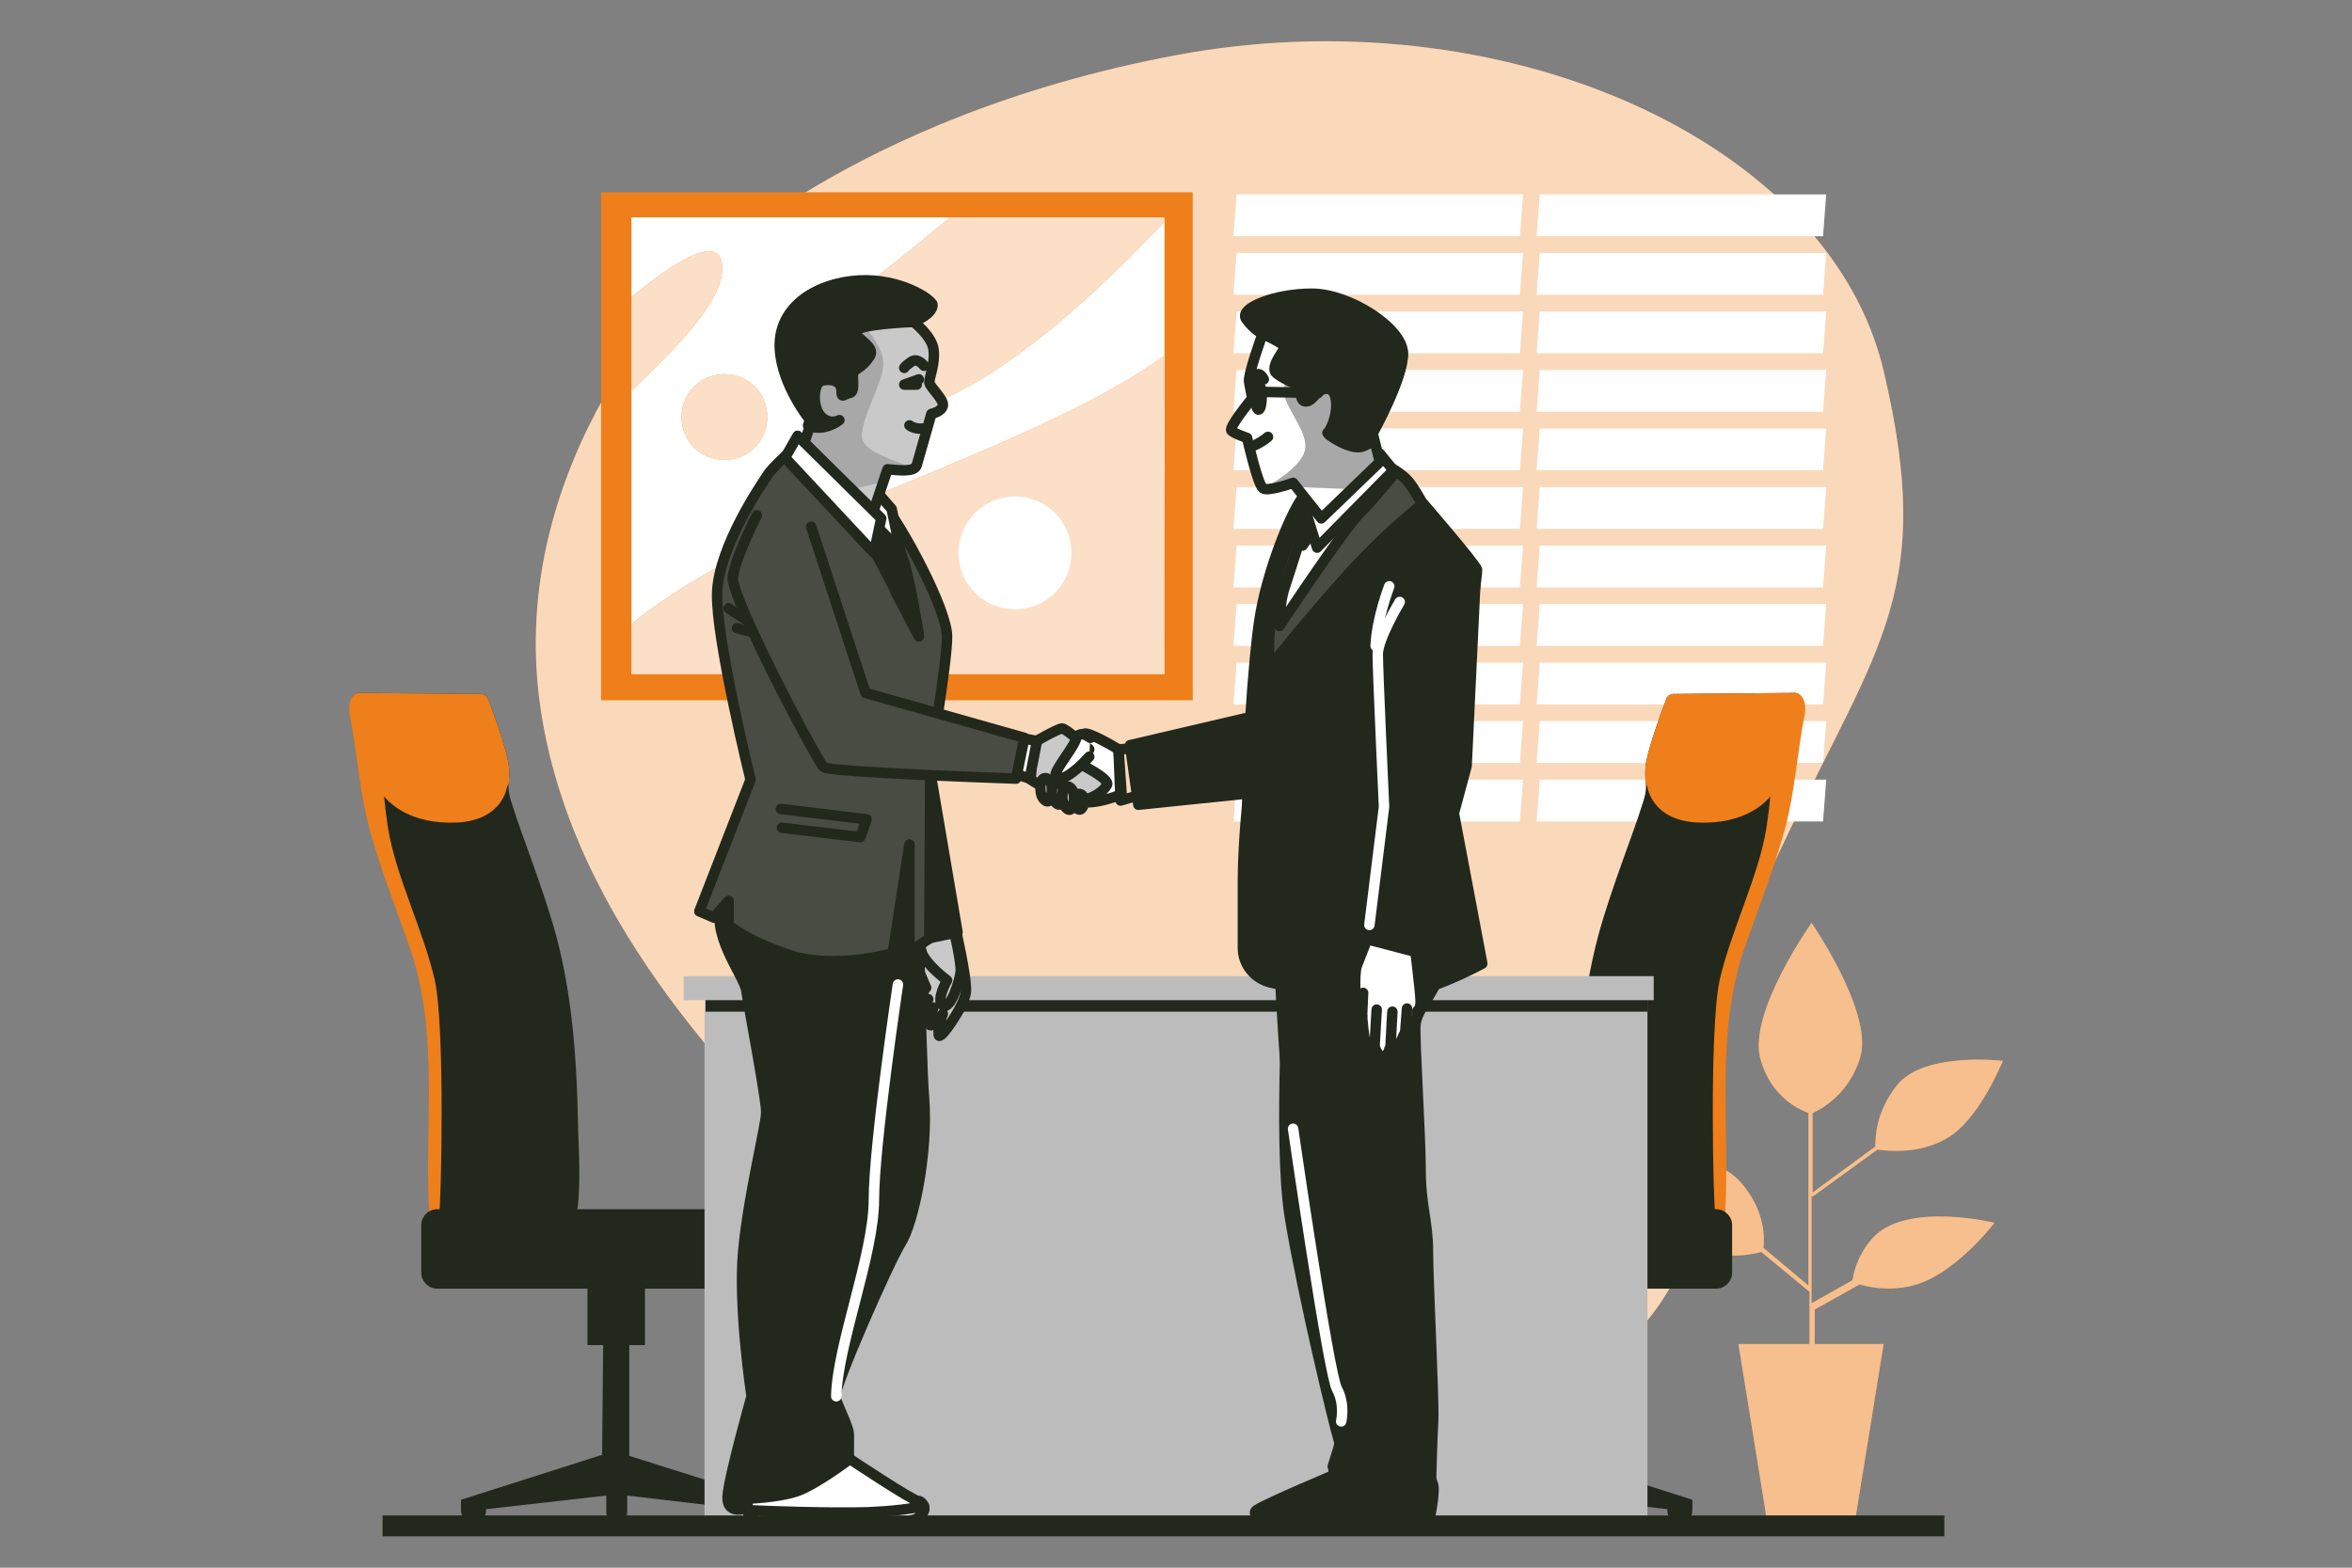 <?xml version="1.0" encoding="utf-8"?>
<!-- Generator: Adobe Illustrator 25.4.1, SVG Export Plug-In . SVG Version: 6.00 Build 0)  -->
<svg version="1.1" id="Layer_1" xmlns="http://www.w3.org/2000/svg" xmlns:xlink="http://www.w3.org/1999/xlink" x="0px" y="0px"
	 viewBox="0 0 225 150" style="enable-background:new 0 0 225 150;" xml:space="preserve">
<rect x="0" y="0" width="225" height="150" fill="#808080" stroke="none"/>
<style type="text/css">
	.st0{fill:#EF7F1A;}
	.st1{opacity:0.7;fill:#FFFFFF;enable-background:new    ;}
	.st2{fill:#FFFFFF;}
	.st3{clip-path:url(#SVGID_00000135654613717706437680000013114509082870999936_);fill:#EF7F1A;}
	.st4{clip-path:url(#SVGID_00000118373352827367977840000009265447615492446653_);fill:#EF7F1A;}
	.st5{clip-path:url(#SVGID_00000114037818042691392510000009513143072833699732_);}
	.st6{clip-path:url(#SVGID_00000115486631222467490890000015926280951666536854_);fill:#EF7F1A;}
	
		.st7{opacity:0.75;clip-path:url(#SVGID_00000118389707928943133790000012187133749279207048_);fill:#FFFFFF;enable-background:new    ;}
	
		.st8{opacity:0.75;clip-path:url(#SVGID_00000122685429230535271790000012166889591241142679_);fill:#FFFFFF;enable-background:new    ;}
	.st9{opacity:0.75;clip-path:url(#SVGID_00000140011753350486473920000000405512214438756539_);}
	
		.st10{opacity:0.75;clip-path:url(#SVGID_00000125567096656457125520000013416941247099854246_);fill:#FFFFFF;enable-background:new    ;}
	.st11{opacity:0.5;fill:#FFFFFF;enable-background:new    ;}
	.st12{fill:#23281D;}
	.st13{fill:#BCBCBC;}
	.st14{clip-path:url(#SVGID_00000065035361707688713710000009931711836225972670_);fill:#C9C9C9;}
	.st15{fill:none;stroke:#23281D;stroke-linecap:round;stroke-linejoin:round;stroke-miterlimit:10;}
	.st16{clip-path:url(#SVGID_00000062155050990789746010000000537503441228855431_);fill:#C9C9C9;}
	.st17{fill:#23281D;stroke:#23281D;stroke-linecap:round;stroke-linejoin:round;stroke-miterlimit:10;}
	.st18{clip-path:url(#SVGID_00000131339316629082284300000015959213075137688462_);}
	.st19{opacity:0.17;fill:#FFFFFF;enable-background:new    ;}
	.st20{fill:#FFFFFF;stroke:#23281D;stroke-linecap:round;stroke-linejoin:round;stroke-miterlimit:10;}
	.st21{clip-path:url(#SVGID_00000040546214069332997870000002258062714779886738_);fill:#C9C9C9;}
	.st22{clip-path:url(#SVGID_00000095318080258678722540000006960917798073935278_);fill:#A8A8A8;}
	.st23{clip-path:url(#SVGID_00000029761011680560466210000005381525282896238217_);fill:#C9C9C9;}
	
		.st24{opacity:0.17;clip-path:url(#SVGID_00000073717735254516997760000011439587547479535543_);fill:#FFFFFF;enable-background:new    ;}
	.st25{fill:none;stroke:#FFFFFF;stroke-linecap:round;stroke-linejoin:round;stroke-miterlimit:10;}
	
		.st26{opacity:0.17;clip-path:url(#SVGID_00000098917470508493577990000003478254993120824240_);fill:#FFFFFF;enable-background:new    ;}
	.st27{clip-path:url(#SVGID_00000150800012438968087660000018357211192745227701_);fill:#A8A8A8;}
	.st28{fill:none;stroke:#23281D;stroke-width:2;stroke-miterlimit:10;}
</style>
<g>
	<g id="Background_Simple">
		<g>
			<path class="st0" d="M66.5,26.3c0,0-18.3,17.4-14.8,41.4c3.5,24.1,24.9,42.7,41.8,58.2s40.8,17.6,58.1,5.8
				c17.3-11.8,7.9-26.8,17.7-48.2c9.8-21.4,16.1-25.9,10.9-48c-5.2-22.1-36.6-36.1-67.8-30.2C81.1,11.2,66.5,26.3,66.5,26.3z"/>
			<path class="st1" d="M66.5,26.3c0,0-18.3,17.4-14.8,41.4c3.5,24.1,24.9,42.7,41.8,58.2s40.8,17.6,58.1,5.8
				c17.3-11.8,7.9-26.8,17.7-48.2c9.8-21.4,16.1-25.9,10.9-48c-5.2-22.1-36.6-36.1-67.8-30.2C81.1,11.2,66.5,26.3,66.5,26.3z"/>
		</g>
	</g>
	<g id="Window">
		<g>
			<g>
				<polygon class="st2" points="145.4,22.6 118,22.6 118.3,18.6 145.7,18.6 				"/>
				<polygon class="st2" points="145.4,28.2 118,28.2 118.3,24.2 145.7,24.2 				"/>
				<polygon class="st2" points="145.4,33.8 118,33.8 118.3,29.8 145.7,29.8 				"/>
				<polygon class="st2" points="145.4,39.4 118,39.4 118.3,35.4 145.7,35.4 				"/>
				<polygon class="st2" points="145.4,45 118,45 118.3,41 145.7,41 				"/>
				<polygon class="st2" points="145.4,50.6 118,50.6 118.3,46.6 145.7,46.6 				"/>
				<polygon class="st2" points="145.4,56.2 118,56.2 118.3,52.2 145.7,52.2 				"/>
				<polygon class="st2" points="145.4,61.8 118,61.8 118.3,57.8 145.7,57.8 				"/>
				<polygon class="st2" points="145.4,67.4 118,67.4 118.3,63.4 145.7,63.4 				"/>
				<polygon class="st2" points="145.4,73 118,73 118.3,69 145.7,69 				"/>
				<polygon class="st2" points="145.4,78.6 118,78.6 118.3,74.6 145.7,74.6 				"/>
			</g>
			<g>
				<polygon class="st2" points="174.4,22.6 147,22.6 147.3,18.6 174.7,18.6 				"/>
				<polygon class="st2" points="174.4,28.2 147,28.2 147.3,24.2 174.7,24.2 				"/>
				<polygon class="st2" points="174.4,33.8 147,33.8 147.3,29.8 174.7,29.8 				"/>
				<polygon class="st2" points="174.4,39.4 147,39.4 147.3,35.4 174.7,35.4 				"/>
				<polygon class="st2" points="174.4,45 147,45 147.3,41 174.7,41 				"/>
				<polygon class="st2" points="174.4,50.6 147,50.6 147.3,46.6 174.7,46.6 				"/>
				<polygon class="st2" points="174.4,56.2 147,56.2 147.3,52.2 174.7,52.2 				"/>
				<polygon class="st2" points="174.4,61.8 147,61.8 147.3,57.8 174.7,57.8 				"/>
				<polygon class="st2" points="174.4,67.4 147,67.4 147.3,63.4 174.7,63.4 				"/>
				<polygon class="st2" points="174.4,73 147,73 147.3,69 174.7,69 				"/>
				<polygon class="st2" points="174.4,78.6 147,78.6 147.3,74.6 174.7,74.6 				"/>
			</g>
		</g>
	</g>
	<g id="Picture">
		<g>
			<rect x="57.5" y="18.4" class="st0" width="56.6" height="48.6"/>
			<g>
				<g>
					<g>
						<rect id="XMLID_14_" x="60.4" y="20.8" class="st2" width="51" height="43.7"/>
					</g>
					<g>
						<defs>
							<rect id="SVGID_1_" x="60.4" y="20.8" width="51" height="43.7"/>
						</defs>
						<clipPath id="SVGID_00000108294247121592492850000011156311724316878269_">
							<use xlink:href="#SVGID_1_"  style="overflow:visible;"/>
						</clipPath>
						<path style="clip-path:url(#SVGID_00000108294247121592492850000011156311724316878269_);fill:#EF7F1A;" d="M111.3,34.1
							c-9.2,6.5-22.3,10.8-37.5,17.6c-5.5,2.5-9.9,5.2-13.4,8v4.8h51L111.3,34.1L111.3,34.1z"/>
					</g>
					<g>
						<defs>
							<rect id="SVGID_00000129895687738153267180000002363129637507503534_" x="60.4" y="20.8" width="51" height="43.7"/>
						</defs>
						<clipPath id="SVGID_00000146475775596875963080000007623182722788031161_">
							<use xlink:href="#SVGID_00000129895687738153267180000002363129637507503534_"  style="overflow:visible;"/>
						</clipPath>
						<path style="clip-path:url(#SVGID_00000146475775596875963080000007623182722788031161_);fill:#EF7F1A;" d="M111.3,20.8H90.9
							c-2.3,1.9-5,4.1-8.1,6.5c-11.6,8.5-6.6,17.1,7.4,10.9c7.2-3.2,15.2-10.6,21.2-17V20.8z"/>
					</g>
					<g>
						<defs>
							<rect id="SVGID_00000072971016341370560740000016931952325289120909_" x="60.4" y="20.8" width="51" height="43.7"/>
						</defs>
						<clipPath id="SVGID_00000110431680230483844520000003710521384301070508_">
							<use xlink:href="#SVGID_00000072971016341370560740000016931952325289120909_"  style="overflow:visible;"/>
						</clipPath>
						<g style="clip-path:url(#SVGID_00000110431680230483844520000003710521384301070508_);">
							<path class="st0" d="M69.1,25.7c0-3.6-4.4-0.8-8.8,2.8v9C64.6,33.4,69.1,28.9,69.1,25.7z"/>
						</g>
					</g>
					<g>
						<defs>
							<rect id="SVGID_00000000934463309378322560000014807713799708399267_" x="60.4" y="20.8" width="51" height="43.7"/>
						</defs>
						<clipPath id="SVGID_00000064333577242731101450000005275484433867808162_">
							<use xlink:href="#SVGID_00000000934463309378322560000014807713799708399267_"  style="overflow:visible;"/>
						</clipPath>
						<path style="clip-path:url(#SVGID_00000064333577242731101450000005275484433867808162_);fill:#EF7F1A;" d="M73.4,39.9
							c0,2.3-1.8,4.1-4.1,4.1s-4.1-1.8-4.1-4.1c0-2.3,1.8-4.1,4.1-4.1C71.6,35.8,73.4,37.6,73.4,39.9z"/>
					</g>
					<g>
						<defs>
							<rect id="SVGID_00000018938000459614540180000002305663182486017707_" x="60.4" y="20.8" width="51" height="43.7"/>
						</defs>
						<clipPath id="SVGID_00000083071915946968784140000009107937734805642912_">
							<use xlink:href="#SVGID_00000018938000459614540180000002305663182486017707_"  style="overflow:visible;"/>
						</clipPath>
						
							<path style="opacity:0.75;clip-path:url(#SVGID_00000083071915946968784140000009107937734805642912_);fill:#FFFFFF;enable-background:new    ;" d="
							M111.3,34.1c-9.2,6.5-22.3,10.8-37.5,17.6c-5.5,2.5-9.9,5.2-13.4,8v4.8h51L111.3,34.1L111.3,34.1z"/>
					</g>
					<g>
						<defs>
							<rect id="SVGID_00000026871435198908378490000010061132434674883724_" x="60.4" y="20.8" width="51" height="43.7"/>
						</defs>
						<clipPath id="SVGID_00000003103731270275886640000002516575175502127276_">
							<use xlink:href="#SVGID_00000026871435198908378490000010061132434674883724_"  style="overflow:visible;"/>
						</clipPath>
						
							<path style="opacity:0.75;clip-path:url(#SVGID_00000003103731270275886640000002516575175502127276_);fill:#FFFFFF;enable-background:new    ;" d="
							M111.3,20.8H90.9c-2.3,1.9-5,4.1-8.1,6.5c-11.6,8.5-6.6,17.1,7.4,10.9c7.2-3.2,15.2-10.6,21.2-17V20.8z"/>
					</g>
					<g>
						<defs>
							<rect id="SVGID_00000178177722877182981360000016571576189553341353_" x="60.4" y="20.8" width="51" height="43.7"/>
						</defs>
						<clipPath id="SVGID_00000070835615607683490400000000482773816924593302_">
							<use xlink:href="#SVGID_00000178177722877182981360000016571576189553341353_"  style="overflow:visible;"/>
						</clipPath>
						<g style="opacity:0.75;clip-path:url(#SVGID_00000070835615607683490400000000482773816924593302_);">
							<path class="st2" d="M69.1,25.7c0-3.6-4.4-0.8-8.8,2.8v9C64.6,33.4,69.1,28.9,69.1,25.7z"/>
						</g>
					</g>
					<g>
						<defs>
							<rect id="SVGID_00000147916767575790036340000003435184335333170363_" x="60.4" y="20.8" width="51" height="43.7"/>
						</defs>
						<clipPath id="SVGID_00000071545336148717464650000009721583706548988068_">
							<use xlink:href="#SVGID_00000147916767575790036340000003435184335333170363_"  style="overflow:visible;"/>
						</clipPath>
						
							<path style="opacity:0.75;clip-path:url(#SVGID_00000071545336148717464650000009721583706548988068_);fill:#FFFFFF;enable-background:new    ;" d="
							M73.4,39.9c0,2.3-1.8,4.1-4.1,4.1s-4.1-1.8-4.1-4.1c0-2.3,1.8-4.1,4.1-4.1C71.6,35.8,73.4,37.6,73.4,39.9z"/>
					</g>
				</g>
				<path class="st2" d="M102.5,52.9c0,3-2.4,5.4-5.4,5.4c-3,0-5.4-2.4-5.4-5.4c0-3,2.4-5.4,5.4-5.4
					C100.1,47.5,102.5,49.9,102.5,52.9z"/>
			</g>
		</g>
	</g>
	<g id="Plants">
		<g>
			<path class="st0" d="M179.1,118.5c-1.5,1.7-1.8,3.5-1.9,4l-3.9,2.2v-10.3l0.1,0.1l6.2-4.5c0.8,0.1,3.8,0.5,6.5-1
				c3.2-1.7,5.5-7.5,5.5-7.5s-7.5-0.9-10.1,2.3c-2.1,2.6-2.1,5.1-2.1,5.9l-6,4.4v-7.6c0.7-0.3,3.6-1.8,4.6-5.5
				c1.1-4.3-4.7-12.7-4.7-12.7s-6.1,8.6-4.9,13c1,3.7,3.8,4.9,4.6,5.2V123l-4.3-3.6c0.1-0.9,0.2-3.6-2.2-6.3c-2.9-3.3-10.7-3-10.7-3
				s3.3,6.6,6.1,8.8c2.4,1.9,5.8,1.1,6.6,0.9l4.6,3.8v5h-6.8l2.8,17.3h8.3l2.8-17.3h-6.6v-3.3l4.3-2.4c1,0.3,3.9,0.9,6.7-0.5
				c3.4-1.7,6.2-5.4,6.2-5.4S182.3,114.9,179.1,118.5z"/>
			<path class="st11" d="M179.1,118.5c-1.5,1.7-1.8,3.5-1.9,4l-3.9,2.2v-10.3l0.1,0.1l6.2-4.5c0.8,0.1,3.8,0.5,6.5-1
				c3.2-1.7,5.5-7.5,5.5-7.5s-7.5-0.9-10.1,2.3c-2.1,2.6-2.1,5.1-2.1,5.9l-6,4.4v-7.6c0.7-0.3,3.6-1.8,4.6-5.5
				c1.1-4.3-4.7-12.7-4.7-12.7s-6.1,8.6-4.9,13c1,3.7,3.8,4.9,4.6,5.2V123l-4.3-3.6c0.1-0.9,0.2-3.6-2.2-6.3c-2.9-3.3-10.7-3-10.7-3
				s3.3,6.6,6.1,8.8c2.4,1.9,5.8,1.1,6.6,0.9l4.6,3.8v5h-6.8l2.8,17.3h8.3l2.8-17.3h-6.6v-3.3l4.3-2.4c1,0.3,3.9,0.9,6.7-0.5
				c3.4-1.7,6.2-5.4,6.2-5.4S182.3,114.9,179.1,118.5z"/>
		</g>
	</g>
	<g id="Desk">
		<g>
			<g>
				<g>
					<g>
						<path class="st12" d="M171.5,66.3l-11.2,0.1c0,0-0.7-0.1-0.9,0.5c0,0-1.9,4.9-2,6.6c-0.1,1.8,0.4,1.5-0.4,3.8
							c-0.7,2.3-2.9,7.8-4.1,12.2c-1.6,6-2,12.3-2.1,18.4c0,1-0.6,9.5,0.9,9.5c1.3,0,13,1.6,13.2-0.7c0.6-9-1.1-17.9,2.1-26.6
							c1.2-3.4,2.6-7,3.6-10.6c1-3.6,1.2-7.3,1.9-10.9C172.9,66,171.5,66.3,171.5,66.3z"/>
						<path class="st0" d="M172.6,67.4c-0.1-1.3-1.1-1.1-1.1-1.1l-11.2,0.1c0,0-0.7-0.1-0.9,0.5c0,0-1.9,4.9-2,6.6
							c0,0.7,0,1.1,0,1.4l0.2,0.4c0,0,0.4,3.2,4.8,3.4c4.4,0.2,6.9-1.8,7.8-3.8c0.9-1.9,1.3-5.1,2-6.9
							C172.4,67.8,172.5,67.6,172.6,67.4z"/>
					</g>
					<path class="st0" d="M170,71c-0.7,2.7-0.3,3.4-1,8.1c-0.7,4.6-3.4,9.9-4.5,14.7c-1,4.8-0.6,21.7-0.4,22.5
						c0.1,0.3,0.1,0.7,0.1,1.2c0.5-0.2,0.8-0.4,0.8-0.8c0.6-9-1.1-17.9,2.1-26.6c1.2-3.4,2.6-7,3.6-10.6c1-3.6,1.2-7.3,1.9-10.9
						c0.3-1.5-0.2-2-0.6-2.2l0,0C171.9,66.4,170.7,68.3,170,71z"/>
				</g>
				<path class="st12" d="M148.4,139.2L148.4,139.2l-0.1-10.5h1.5v-6.6h-5.5v6.6h1.5v10.6l-13.3,4.2v1c0,0.7,0.5,1.2,1.2,1.2
					c0.7,0,1.2-0.5,1.2-1.2v-0.1l11.1-1.3v1.6c0,0.6,0.5,1,1,1c0.6,0,1-0.5,1-1v-1.6l11.5,1.3v0.1c0,0.7,0.5,1.2,1.2,1.2
					c0.7,0,1.2-0.5,1.2-1.2v-1L148.4,139.2z"/>
				<path class="st12" d="M164.2,123.3h-32.9c-0.8,0-1.5-0.7-1.5-1.5v-4.6c0-0.8,0.7-1.5,1.5-1.5h32.9c0.8,0,1.5,0.7,1.5,1.5v4.6
					C165.7,122.6,165,123.3,164.2,123.3z"/>
			</g>
			<g>
				<g>
					<g>
						<path class="st12" d="M34.6,66.3l11.2,0.1c0,0,0.7-0.1,0.9,0.5c0,0,1.9,4.9,2,6.6s-0.4,1.5,0.4,3.8c0.7,2.3,2.9,7.8,4.1,12.2
							c1.6,6,2,12.3,2.1,18.4c0,1,0.6,9.5-0.9,9.5c-1.3,0-13,1.6-13.2-0.7c-0.6-9,1.1-17.9-2.1-26.6c-1.2-3.4-2.6-7-3.6-10.6
							c-1-3.6-1.2-7.3-1.9-10.9C33.1,66,34.6,66.3,34.6,66.3z"/>
						<path class="st0" d="M33.5,67.4c0.1-1.3,1.1-1.1,1.1-1.1l11.2,0.1c0,0,0.7-0.1,0.9,0.5c0,0,1.9,4.9,2,6.6c0,0.7,0,1.1,0,1.4
							l-0.2,0.4c0,0-0.4,3.2-4.8,3.4c-4.4,0.2-6.9-1.8-7.8-3.8c-0.9-1.9-1.3-5.1-2-6.9C33.7,67.8,33.6,67.6,33.5,67.4z"/>
					</g>
					<path class="st0" d="M36.1,71c0.7,2.7,0.3,3.4,1,8.1c0.7,4.6,3.4,9.9,4.5,14.7c1,4.8,0.6,21.7,0.4,22.5
						c-0.1,0.3-0.1,0.7-0.1,1.2c-0.5-0.2-0.8-0.4-0.8-0.8c-0.6-9,1.1-17.9-2.1-26.6c-1.2-3.4-2.6-7-3.6-10.6
						c-1-3.6-1.2-7.3-1.9-10.9c-0.3-1.5,0.2-2,0.6-2.2l0,0C34.1,66.4,35.3,68.3,36.1,71z"/>
				</g>
				<path class="st12" d="M57.6,139.2L57.6,139.2l0.1-10.5h-1.5v-6.6h5.5v6.6h-1.5v10.6l13.3,4.2v1c0,0.7-0.5,1.2-1.2,1.2
					c-0.7,0-1.2-0.5-1.2-1.2v-0.1L60,143.1v1.6c0,0.6-0.5,1-1,1c-0.6,0-1-0.5-1-1v-1.6l-11.5,1.3v0.1c0,0.7-0.5,1.2-1.2,1.2
					c-0.7,0-1.2-0.5-1.2-1.2v-1L57.6,139.2z"/>
				<path class="st12" d="M41.8,123.3h32.9c0.8,0,1.5-0.7,1.5-1.5v-4.6c0-0.8-0.7-1.5-1.5-1.5H41.8c-0.8,0-1.5,0.7-1.5,1.5v4.6
					C40.3,122.6,41,123.3,41.8,123.3z"/>
			</g>
			<g>
				<g>
					<g>
						<g>
							<rect x="67.4" y="94.2" class="st13" width="90.2" height="51.8"/>
						</g>
						<rect x="67.5" y="95.4" class="st12" width="90.1" height="1.4"/>
						<rect x="65.4" y="93.4" class="st13" width="92.8" height="2.3"/>
					</g>
				</g>
			</g>
		</g>
	</g>
	<g id="Characters">
		<g>
			<g>
				<g>
					<path id="XMLID_7_" class="st2" d="M91.4,88.8c0,0,1.1,4.7,1,6.1c-0.1,1.3-2.6,4.9-2.6,4.1c-0.1-0.8,0.4-2,0.4-2
						s-0.9,1.2-1.2,1.1c-0.3-0.1,0.3-1.7,0.3-1.7s-0.9,0.9-1.2,0.8s0.7-1.6,0.7-1.6s-1.1,1.2-1.2,0.8c-0.1-0.4,1-1.9,1-1.9
						s-1.1-2.3-1.1-3.2s0.6-1.8,0.6-1.8L91.4,88.8z"/>
				</g>
				<g>
					<defs>
						<path id="SVGID_00000091735744997051553570000012663158527035534778_" d="M91.4,88.8c0,0,1.1,4.7,1,6.1
							c-0.1,1.3-2.6,4.9-2.6,4.1c-0.1-0.8,0.4-2,0.4-2s-0.9,1.2-1.2,1.1c-0.3-0.1,0.3-1.7,0.3-1.7s-0.9,0.9-1.2,0.8s0.7-1.6,0.7-1.6
							s-1.1,1.2-1.2,0.8c-0.1-0.4,1-1.9,1-1.9s-1.1-2.3-1.1-3.2s0.6-1.8,0.6-1.8L91.4,88.8z"/>
					</defs>
					<clipPath id="SVGID_00000023279250487532893580000016941744287316647604_">
						<use xlink:href="#SVGID_00000091735744997051553570000012663158527035534778_"  style="overflow:visible;"/>
					</clipPath>
					<path style="clip-path:url(#SVGID_00000023279250487532893580000016941744287316647604_);fill:#C9C9C9;" d="M91.4,88.8
						c0,0,1.1,4.7,1,6.1c-0.1,1.3-2.6,4.9-2.6,4.1c-0.1-0.8,0.4-2,0.4-2s-0.9,1.2-1.2,1.1c-0.3-0.1,0.3-1.7,0.3-1.7
						s-0.9,0.9-1.2,0.8s0.7-1.6,0.7-1.6s-1.1,1.2-1.2,0.8c-0.1-0.4,1-1.9,1-1.9s-1.1-2.3-1.1-3.2s0.6-1.8,0.6-1.8L91.4,88.8z"/>
				</g>
				<g>
					<path id="XMLID_00000114789855936554526660000008402217947703809208_" class="st15" d="M91.4,88.8c0,0,1.1,4.7,1,6.1
						c-0.1,1.3-2.6,4.9-2.6,4.1c-0.1-0.8,0.4-2,0.4-2s-0.9,1.2-1.2,1.1c-0.3-0.1,0.3-1.7,0.3-1.7s-0.9,0.9-1.2,0.8s0.7-1.6,0.7-1.6
						s-1.1,1.2-1.2,0.8c-0.1-0.4,1-1.9,1-1.9s-1.1-2.3-1.1-3.2s0.6-1.8,0.6-1.8L91.4,88.8z"/>
				</g>
			</g>
			<g>
				<g>
					<path id="XMLID_6_" class="st2" d="M91.2,88.8c0,0,0.8,3.3,0.7,4.2c-0.1,0.9-1,3.7-1.7,3.2c-0.7-0.5,0.4-2.4,0.4-2.4
						s-1.9-1.4-2.4-2.6c-0.4-1.3-0.2-1.8-0.2-1.8L91.2,88.8z"/>
				</g>
				<g>
					<defs>
						<path id="SVGID_00000004516582489563674150000017892198834197567157_" d="M91.2,88.8c0,0,0.8,3.3,0.7,4.2
							c-0.1,0.9-1,3.7-1.7,3.2c-0.7-0.5,0.4-2.4,0.4-2.4s-1.9-1.4-2.4-2.6c-0.4-1.3-0.2-1.8-0.2-1.8L91.2,88.8z"/>
					</defs>
					<clipPath id="SVGID_00000059988650207267521010000012939749397837238959_">
						<use xlink:href="#SVGID_00000004516582489563674150000017892198834197567157_"  style="overflow:visible;"/>
					</clipPath>
					<path style="clip-path:url(#SVGID_00000059988650207267521010000012939749397837238959_);fill:#C9C9C9;" d="M91.2,88.8
						c0,0,0.8,3.3,0.7,4.2c-0.1,0.9-1,3.7-1.7,3.2c-0.7-0.5,0.4-2.4,0.4-2.4s-1.9-1.4-2.4-2.6c-0.4-1.3-0.2-1.8-0.2-1.8L91.2,88.8z"
						/>
				</g>
				<g>
					<path id="XMLID_00000152233563816218856030000002637574645560793012_" class="st15" d="M91.2,88.8c0,0,0.8,3.3,0.7,4.2
						c-0.1,0.9-1,3.7-1.7,3.2c-0.7-0.5,0.4-2.4,0.4-2.4s-1.9-1.4-2.4-2.6c-0.4-1.3-0.2-1.8-0.2-1.8L91.2,88.8z"/>
				</g>
			</g>
			<polygon class="st17" points="88.9,73.3 91.6,89.2 87.8,90 84.1,77.8 			"/>
			<path class="st17" d="M87.8,81.1c0,0,0.2,18.9,0.6,24c0.4,5.1-1,11.9-2.2,13.8c-1.2,1.9-6.5,14-6.3,14.8c0.2,0.7,1.3,2.9,1.3,3.5
				c0,0.6,0,2.5,0,2.5s6,4,6.5,4c0.5,0,1.1,1-0.1,1.7c-1.2,0.7-14.8,0.7-15.4,0.2c-0.6-0.5-0.8-1.3-0.8-1.3s-1.9,0.7-1.8-1.1
				c0.1-1.8,2.3-9.6,2.3-9.6s-1.3-8.5-0.8-13.9c0.5-5.4,2.2-12,2.2-13.3c0-1.3-1.7-10.2-1.9-11.6c-0.2-1.5-3.7-5.6-2.2-8.8
				c1.6-3.3,2.8-8.5,3.3-8.8c0.5-0.4,7-0.6,9.7,0C84.8,77.7,87.7,77.7,87.8,81.1z"/>
			<g>
				<g>
					<path id="XMLID_2_" class="st12" d="M75.8,43c0,0-2.1,1.9-2.4,2.5c-0.4,0.6-4.7,6.8-4.8,11.3c-0.1,4.4,3.2,17.8,3.2,17.8
						l-4.9,12.6l1.4,0.6l1.4-1.6v2.3c0,0,1.6,1.5,5.9,2.9c4.3,1.4,9.8-0.2,9.8-0.2l1.6-10.4v10.3l1.9-1.3l0.1-17.1
						c0,0,1.6-9.2,1.6-11.8s-4.3-10.6-6.3-13c-1.9-2.3-5.1-4.3-6.1-5C77.4,42.2,75.8,43,75.8,43z"/>
				</g>
				<g>
					<defs>
						<path id="SVGID_00000003800962169898879260000017602785031812556726_" d="M75.8,43c0,0-2.1,1.9-2.4,2.5
							c-0.4,0.6-4.7,6.8-4.8,11.3c-0.1,4.4,3.2,17.8,3.2,17.8l-4.9,12.6l1.4,0.6l1.4-1.6v2.3c0,0,1.6,1.5,5.9,2.9
							c4.3,1.4,9.8-0.2,9.8-0.2l1.6-10.4v10.3l1.9-1.3l0.1-17.1c0,0,1.6-9.2,1.6-11.8s-4.3-10.6-6.3-13c-1.9-2.3-5.1-4.3-6.1-5
							C77.4,42.2,75.8,43,75.8,43z"/>
					</defs>
					<clipPath id="SVGID_00000009591777321072109800000007052854921084889771_">
						<use xlink:href="#SVGID_00000003800962169898879260000017602785031812556726_"  style="overflow:visible;"/>
					</clipPath>
					<g style="clip-path:url(#SVGID_00000009591777321072109800000007052854921084889771_);">
						<path class="st19" d="M75.8,43c0,0-2.1,1.9-2.4,2.5c-0.4,0.6-4.7,6.8-4.8,11.3c-0.1,4.4,3.2,17.8,3.2,17.8l-4.9,12.6l1.4,0.6
							l1.4-1.6v2.3c0,0,1.6,1.5,5.9,2.9c4.3,1.4,9.8-0.2,9.8-0.2l1.6-10.4v10.3l1.9-1.3l0.1-17.1c0,0,1.6-9.2,1.6-11.8
							s-4.3-10.6-6.3-13c-1.9-2.3-5.1-4.3-6.1-5C77.4,42.2,75.8,43,75.8,43z"/>
						<path class="st15" d="M69.7,58.2c0,0,2.6,1.8,4.3,2.5"/>
						<path class="st15" d="M70.5,60.1c0,0,2.9,0.8,4.4,0.8"/>
						<polyline class="st15" points="74.7,77.4 82.9,78.4 82.3,80.1 74.8,79.2 						"/>
					</g>
				</g>
				<g>
					<path id="XMLID_00000095339838807373522830000000896198298046619034_" class="st15" d="M75.8,43c0,0-2.1,1.9-2.4,2.5
						c-0.4,0.6-4.7,6.8-4.8,11.3c-0.1,4.4,3.2,17.8,3.2,17.8l-4.9,12.6l1.4,0.6l1.4-1.6v2.3c0,0,1.6,1.5,5.9,2.9
						c4.3,1.4,9.8-0.2,9.8-0.2l1.6-10.4v10.3l1.9-1.3l0.1-17.1c0,0,1.6-9.2,1.6-11.8s-4.3-10.6-6.3-13c-1.9-2.3-5.1-4.3-6.1-5
						C77.4,42.2,75.8,43,75.8,43z"/>
				</g>
			</g>
			<path class="st20" d="M75.4,43.5l7.9,8.5l4.6,8.8c0,0-1-6.6-1.9-8.3c-0.9-1.8-4.7-6.3-5.1-7.3C80.5,44.2,75.4,43.5,75.4,43.5z"/>
			<path class="st17" d="M85.7,56.7l2.2,4.2c0,0-0.7-4.5-1.4-7l-0.5-1.3c-0.3-0.7-1.2-1.9-2.1-3l-1.2-0.2l0.5,2.8l1.6,1.3L85.7,56.7
				z"/>
			<path class="st20" d="M83.6,46.7l0.4,0.5l1.3,1.5l0.8,3.9l-3.3-3.3C82.8,49.2,83.2,47.2,83.6,46.7z"/>
			<g>
				<g>
					<g>
						<path id="XMLID_4_" class="st2" d="M87.4,30.8c0,0,1.7,1.3,1.9,2.6c0.2,1.3-0.4,2.7-0.4,3.2c0.1,0.5,1.4,1.6,1.3,2.2
							c-0.1,0.6-1.1,0.8-1.1,0.8s-1.2,4.2-1.4,4.9s-1.7,0.5-2.8,0.4l-1.9,5.7l-6.3-7.5l1-3c0,0-2.7-3.3-2.9-6.8
							c-0.2-3.5,2.6-5.9,6.6-6.4c4-0.5,7.3,1.4,7.8,2.2C89.4,29.9,87.4,30.8,87.4,30.8z"/>
					</g>
					<g>
						<defs>
							<path id="SVGID_00000137845566925711468490000009602835611435752117_" d="M87.4,30.8c0,0,1.7,1.3,1.9,2.6
								c0.2,1.3-0.4,2.7-0.4,3.2c0.1,0.5,1.4,1.6,1.3,2.2c-0.1,0.6-1.1,0.8-1.1,0.8s-1.2,4.2-1.4,4.9s-1.7,0.5-2.8,0.4l-1.9,5.7
								l-6.3-7.5l1-3c0,0-2.7-3.3-2.9-6.8c-0.2-3.5,2.6-5.9,6.6-6.4c4-0.5,7.3,1.4,7.8,2.2C89.4,29.9,87.4,30.8,87.4,30.8z"/>
						</defs>
						<clipPath id="SVGID_00000052062026584348405910000001991416077986859966_">
							<use xlink:href="#SVGID_00000137845566925711468490000009602835611435752117_"  style="overflow:visible;"/>
						</clipPath>
						<path style="clip-path:url(#SVGID_00000052062026584348405910000001991416077986859966_);fill:#C9C9C9;" d="M87.4,30.8
							c0,0,1.7,1.3,1.9,2.6c0.2,1.3-0.4,2.7-0.4,3.2c0.1,0.5,1.4,1.6,1.3,2.2c-0.1,0.6-1.1,0.8-1.1,0.8s-1.2,4.2-1.4,4.9
							s-1.7,0.5-2.8,0.4l-1.9,5.7l-6.3-7.5l1-3c0,0-2.7-3.3-2.9-6.8c-0.2-3.5,2.6-5.9,6.6-6.4c4-0.5,7.3,1.4,7.8,2.2
							C89.4,29.9,87.4,30.8,87.4,30.8z"/>
					</g>
					<g>
						<defs>
							<path id="SVGID_00000173856137416251479280000008639598089626035101_" d="M87.4,30.8c0,0,1.7,1.3,1.9,2.6
								c0.2,1.3-0.4,2.7-0.4,3.2c0.1,0.5,1.4,1.6,1.3,2.2c-0.1,0.6-1.1,0.8-1.1,0.8s-1.2,4.2-1.4,4.9s-1.7,0.5-2.8,0.4l-1.9,5.7
								l-6.3-7.5l1-3c0,0-2.7-3.3-2.9-6.8c-0.2-3.5,2.6-5.9,6.6-6.4c4-0.5,7.3,1.4,7.8,2.2C89.4,29.9,87.4,30.8,87.4,30.8z"/>
						</defs>
						<clipPath id="SVGID_00000138548630337531540320000007275471564498176941_">
							<use xlink:href="#SVGID_00000173856137416251479280000008639598089626035101_"  style="overflow:visible;"/>
						</clipPath>
						<path style="clip-path:url(#SVGID_00000138548630337531540320000007275471564498176941_);fill:#A8A8A8;" d="M80,47.1
							c1.1-0.2,2.9-0.6,4.5-1l0.4-1.2c0.9,0.1,2,0.3,2.5-0.1c-1.2-0.5-4.2-1.4-4.8-2.5c-0.8-1.4,1.9-5.5,1.9-7.5
							c0-2-2.5-4.3-2.5-4.3c-1.2-1.2-3.5-1.5-5.4-1.5c-1.2,1.1-1.9,2.6-1.8,4.4c0.2,3.5,2.9,6.8,2.9,6.8l-1,3L80,47.1z"/>
					</g>
					<g>
						<path id="XMLID_00000062182396597636895040000008478259501611813257_" class="st15" d="M87.4,30.8c0,0,1.7,1.3,1.9,2.6
							c0.2,1.3-0.4,2.7-0.4,3.2c0.1,0.5,1.4,1.6,1.3,2.2c-0.1,0.6-1.1,0.8-1.1,0.8s-1.2,4.2-1.4,4.9s-1.7,0.5-2.8,0.4l-1.9,5.7
							l-6.3-7.5l1-3c0,0-2.7-3.3-2.9-6.8c-0.2-3.5,2.6-5.9,6.6-6.4c4-0.5,7.3,1.4,7.8,2.2C89.4,29.9,87.4,30.8,87.4,30.8z"/>
					</g>
				</g>
				<path class="st17" d="M87.4,30.8c0,0,2.1-0.9,1.6-1.6c-0.4-0.8-3.8-2.7-7.8-2.2c-4,0.5-6.8,2.9-6.6,6.4c0.2,3.5,2.9,6.8,2.9,6.8
					l-0.2,0.5c1.5,0.7,3-0.5,3-0.5s-0.9,0.5-1.7-0.3c-0.9-0.8-0.9-3.3,0.1-3.5c1.1-0.2,1.8,0.2,1.8,1c0,0.8,0.2,0.3,0.8,0.2
					s0.1-1.8,0.4-2.1c0.4-0.3,0.9-0.5,1.5-1.4c0.6-0.9-1.2-1.6-1.4-2.3C81.7,31,87.4,30.8,87.4,30.8z"/>
				<polyline class="st15" points="87.9,36.3 86.5,36.8 87.7,36.8 				"/>
				<path class="st15" d="M88.4,35c0,0-0.6-0.8-1.2-0.4s-0.7,0.6-0.7,0.6"/>
				<path class="st15" d="M87,40.7c0,0,0.5,0.4,1.3,0.3"/>
			</g>
			<polygon class="st20" points="76.3,41.7 84.3,49.6 83.6,52.9 75.1,43.8 			"/>
			<path class="st20" d="M107,71.7c0,0-2.8-1.7-3.3-1.5c-0.5,0.2-4.9,3.3-4.6,4.1s2.7,1.7,4,2.3s4.2-0.6,4.2-0.6L107,71.7z"/>
			<g>
				<g>
					<path id="XMLID_5_" class="st2" d="M98.8,71.1c0,0,2.4-1.4,2.8-1.4s2.6,2,2.6,2l-0.9,1.4c0,0,2.9,1.4,2.6,2s-1.4,1.4-2.7,1.5
						s-4.6-2-4.6-2L98.8,71.1z"/>
				</g>
				<g>
					<defs>
						<path id="SVGID_00000052083336889691554700000017100607380013120941_" d="M98.8,71.1c0,0,2.4-1.4,2.8-1.4s2.6,2,2.6,2
							l-0.9,1.4c0,0,2.9,1.4,2.6,2s-1.4,1.4-2.7,1.5s-4.6-2-4.6-2L98.8,71.1z"/>
					</defs>
					<clipPath id="SVGID_00000089567322521094153680000018429922515500479398_">
						<use xlink:href="#SVGID_00000052083336889691554700000017100607380013120941_"  style="overflow:visible;"/>
					</clipPath>
					<path style="clip-path:url(#SVGID_00000089567322521094153680000018429922515500479398_);fill:#C9C9C9;" d="M98.8,71.1
						c0,0,2.4-1.4,2.8-1.4s2.6,2,2.6,2l-0.9,1.4c0,0,2.9,1.4,2.6,2s-1.4,1.4-2.7,1.5s-4.6-2-4.6-2L98.8,71.1z"/>
				</g>
				<g>
					<path id="XMLID_00000112618352540716642820000002740556446253756800_" class="st15" d="M98.8,71.1c0,0,2.4-1.4,2.8-1.4
						s2.6,2,2.6,2l-0.9,1.4c0,0,2.9,1.4,2.6,2s-1.4,1.4-2.7,1.5s-4.6-2-4.6-2L98.8,71.1z"/>
				</g>
			</g>
			<polygon class="st20" points="97.1,70.5 99.2,70.9 98.5,74.5 96.7,73.9 			"/>
			<g>
				<g>
					<path id="XMLID_3_" class="st12" d="M72.4,49.3c0,0-2,3.9-2.3,5.9c-0.2,2,8.1,17.7,8.7,18.2c0.6,0.5,18.4,1.1,18.4,1.1l0.8-3.9
						l-15.2-4.3l-5.2-15.9"/>
				</g>
				<g>
					<defs>
						<path id="SVGID_00000114034622318889980680000000615710843860520850_" d="M72.4,49.3c0,0-2,3.9-2.3,5.9
							c-0.2,2,8.1,17.7,8.7,18.2c0.6,0.5,18.4,1.1,18.4,1.1l0.8-3.9l-15.2-4.3l-5.2-15.9"/>
					</defs>
					<clipPath id="SVGID_00000141427849874390762590000010991243496406732462_">
						<use xlink:href="#SVGID_00000114034622318889980680000000615710843860520850_"  style="overflow:visible;"/>
					</clipPath>
					
						<path style="opacity:0.17;clip-path:url(#SVGID_00000141427849874390762590000010991243496406732462_);fill:#FFFFFF;enable-background:new    ;" d="
						M72.4,49.3c0,0-2,3.9-2.3,5.9c-0.2,2,8.1,17.7,8.7,18.2c0.6,0.5,18.4,1.1,18.4,1.1l0.8-3.9l-15.2-4.3l-5.2-15.9"/>
				</g>
				<g>
					<path id="XMLID_00000172421835720837769950000001588080051997478066_" class="st15" d="M72.4,49.3c0,0-2,3.9-2.3,5.9
						c-0.2,2,8.1,17.7,8.7,18.2c0.6,0.5,18.4,1.1,18.4,1.1l0.8-3.9l-15.2-4.3l-5.2-15.9"/>
				</g>
			</g>
			<path class="st20" d="M104.3,70.6c0,0-1.1-0.9-1.4,0.2c-0.4,1.1-2.7,3.6-1.7,3.7c1.1,0.1,3-2.1,3-2.1"/>
			<path class="st20" d="M99.6,74.8c0,0-0.3,1.3,0.4,1.8c0.5,0.4,0.7-0.7,0.6-1.4C100.5,74.4,99.8,74.2,99.6,74.8z"/>
			<path class="st20" d="M100.7,75.1c0,0-0.3,1.3,0.4,1.8c0.5,0.4,0.7-0.7,0.6-1.4C101.5,74.7,100.9,74.5,100.7,75.1z"/>
			<path class="st20" d="M101.7,75.6c0,0-0.3,1.3,0.4,1.8c0.5,0.4,0.7-0.7,0.6-1.4C102.6,75.2,101.9,75,101.7,75.6z"/>
			<path class="st20" d="M102.8,76.2c0,0-0.3,0.9,0.3,1.2c0.4,0.3,0.7-0.5,0.6-1C103.6,75.9,103,75.8,102.8,76.2z"/>
			<polygon class="st15" points="107,71.7 107.2,76.6 108.9,76.1 108.5,71.6 			"/>
			<polygon class="st17" points="108.1,71.3 108.9,77 121.5,75.7 121.8,68.1 			"/>
			<path class="st25" d="M85.9,94.2c0,0-2.3,15.4-2.3,20.6c0,5.2-3.5,13.9-3.6,18.8"/>
			<g>
				<path class="st20" d="M72.3,145.5c0.6,0.5,14.2,0.5,15.4-0.2c1.2-0.7,0.6-1.7,0.1-1.7c-0.5,0-6.5-4-6.5-4s-3.3,2.5-5.1,3.1
					c-1.8,0.6-4.7,0.7-4.7,0.7v0.7C71.5,144.2,71.7,145.1,72.3,145.5z"/>
				<path class="st20" d="M87.7,145.3c0.6-0.4,0.8-0.8,0.7-1.2c-1.4,0.3-3.1,0.5-5.4,0.6c-3.7,0.1-9.4-0.1-11.4-0.2
					c0.1,0.3,0.4,0.7,0.7,1.1C72.9,146,86.5,146,87.7,145.3z"/>
			</g>
			<path class="st17" d="M71.1,144.3l0.4-0.8l0.5-9.9c0,0-2.2,7.7-2.3,9.6C69.6,144.4,70.6,144.4,71.1,144.3z"/>
			<path class="st17" d="M123.4,91.2c0,0-1.2,18,0,25.3c1.2,7.3,4.2,19.8,4.7,21.4c0.5,1.6,0.4,2.9,0.4,2.9l6.8,1
				c0,0-2.1-23.8-2.1-26.6c0-2.8,2.3-23.6,2.3-23.6L123.4,91.2z"/>
			<path class="st17" d="M128.4,140.8c0,0-7.4,3.1-8.2,3.7c-0.8,0.6,1.8,1.5,5.1,1.5c3.3,0,6.5-0.4,6.5-0.4l1.3-0.7l0.1,0.8h3.5
				c0,0,0.6-2.9,0.4-3.6c-0.2-0.7-0.6-1.5-0.6-1.5L128.4,140.8z"/>
			<g>
				<path class="st17" d="M122.3,89.8c0,0,0.6,17.3,2.1,23.5c1.5,6.2,4,21.2,4,22.7s-0.4,2.7-0.4,2.7l-0.5,1.6
					c0.1,0.6,0.4,1.1,0.4,1.1s3.1,0.7,5.2,0.7s3.8-0.6,3.8-0.6s0.1-3.8,0.2-5.6c0.1-1.8-0.5-13.4-0.5-16.2s-0.7-4.4-0.7-7.7
					c0-3.4-0.6-12.5-0.5-13.9c0.1-1.5,1.8-3,2.2-4.8c0.4-1.8,0.7-3.7,0.7-3.7L122.3,89.8z"/>
				<path class="st25" d="M123.7,108c0,0,3.4,23.5,4.2,24.9c0.8,1.5,0.4,3.1,0.4,3.1"/>
			</g>
			<path class="st17" d="M119.4,76.1c0,0-0.5,4.6-0.5,8.2c0,2,0,4.5,0,6.4c0,1.6,1.1,2.9,2.6,3.3c0.8,0.2,1.7,0.3,2.4,0.3l-2.8-17.6
				C121.1,76.6,119.8,74.5,119.4,76.1z"/>
			<path class="st17" d="M132.8,44.6c0,0,1.3,0.7,1.9,1.4c0.6,0.7,1.3,2,1.3,2s5.1,5.9,5.3,6.5c0.1,0.6-2.9,19.7-2.9,19.7l3.4,18
				c0,0-5.6,3.1-9.8,3.3c-3,0.1-7.5-0.8-9.9-1.4c-1-0.2-1.7-1.1-1.8-2.1c-0.2-2.5-0.7-7.6-0.9-12.4c-0.3-5.6,0.5-16.6,1.1-20.4
				c0.6-3.9,2.5-9.1,3.9-11.3C125.9,45.7,129.9,43.4,132.8,44.6z"/>
			<g>
				<g>
					<path id="XMLID_1_" class="st12" d="M135.9,48c0,0-0.7-1.3-1.3-2c-0.6-0.7-1.9-1.4-1.9-1.4c-2.4-1-5.6,0.4-7.4,2.2
						c-0.2,0.5-2.2,4.9-3.1,8.5c-1,3.8-0.8,8.6-0.8,8.6s3.2-4.1,7.6-9c2.9-3.2,5.6-5.5,7.1-6.7C136,48.1,135.9,48,135.9,48z"/>
				</g>
				<g>
					<defs>
						<path id="SVGID_00000084494060713773208560000013976584909896778390_" d="M135.9,48c0,0-0.7-1.3-1.3-2
							c-0.6-0.7-1.9-1.4-1.9-1.4c-2.4-1-5.6,0.4-7.4,2.2c-0.2,0.5-2.2,4.9-3.1,8.5c-1,3.8-0.8,8.6-0.8,8.6s3.2-4.1,7.6-9
							c2.9-3.2,5.6-5.5,7.1-6.7C136,48.1,135.9,48,135.9,48z"/>
					</defs>
					<clipPath id="SVGID_00000163069268529075058830000016730248395587265681_">
						<use xlink:href="#SVGID_00000084494060713773208560000013976584909896778390_"  style="overflow:visible;"/>
					</clipPath>
					
						<path style="opacity:0.17;clip-path:url(#SVGID_00000163069268529075058830000016730248395587265681_);fill:#FFFFFF;enable-background:new    ;" d="
						M135.9,48c0,0-0.7-1.3-1.3-2c-0.6-0.7-1.9-1.4-1.9-1.4c-2.4-1-5.6,0.4-7.4,2.2c-0.2,0.5-2.2,4.9-3.1,8.5
						c-1,3.8-0.8,8.6-0.8,8.6s3.2-4.1,7.6-9c2.9-3.2,5.6-5.5,7.1-6.7C136,48.1,135.9,48,135.9,48z"/>
				</g>
				<g>
					<path id="XMLID_00000047033233103866196400000016790376789201455753_" class="st15" d="M135.9,48c0,0-0.7-1.3-1.3-2
						c-0.6-0.7-1.9-1.4-1.9-1.4c-2.4-1-5.6,0.4-7.4,2.2c-0.2,0.5-2.2,4.9-3.1,8.5c-1,3.8-0.8,8.6-0.8,8.6s3.2-4.1,7.6-9
						c2.9-3.2,5.6-5.5,7.1-6.7C136,48.1,135.9,48,135.9,48z"/>
				</g>
			</g>
			<path class="st20" d="M125,49.6c0,0-1.6,5.1-2.1,6.6c-0.5,1.4-0.5,3.7-0.5,3.7s6.1-9.2,7.6-10.7c1.5-1.5,3.4-3.9,3.4-3.9
				l-1.3-0.4L125,49.6z"/>
			<path class="st20" d="M125.5,47.7c0,0-0.7,2.1-0.7,2.3c0,0.1-0.2,2.2-0.2,2.2l2.6-3.5L125.5,47.7z"/>
			<polygon class="st20" points="132,43.4 125,49.2 126,52.4 133.3,45 			"/>
			<g>
				<path class="st20" d="M131.1,89.1c0,0-1,2.5-1.3,3.3c-0.3,0.8-0.1,4-0.1,4.4c0,0.3,0.6,0.4,0.6,0.4s0.2,2.6,0.4,2.6
					c0.2,0.1,0.7,0.1,0.7,0.1s0.4,1.3,0.9,1.2c0.5-0.1,0.6-0.7,0.6-0.7s0.6,0.1,0.9-0.4c0.3-0.5,0.5-1,0.5-1s0.9-0.4,1-0.8
					c0.1-0.3,0.3-1.5,0.3-1.5s0.3-0.1,0.3-0.9c0-0.8-0.6-5.6-0.6-5.6L131.1,89.1z"/>
				<line class="st15" x1="130.3" y1="97.2" x2="130.4" y2="95"/>
				<line class="st15" x1="131.5" y1="100" x2="131.7" y2="96.6"/>
				<line class="st15" x1="133" y1="100.5" x2="133.2" y2="96.8"/>
				<line class="st15" x1="134.4" y1="99.1" x2="134.6" y2="96.5"/>
			</g>
			<g>
				<path class="st17" d="M138.5,52.9l2.7,1.6l-0.9,18.8l-4.8,17.8l-4.6-1.2l1.5-14l-0.7-14.2c0,0,1-3.3,3.4-5.1"/>
				<path class="st25" d="M132.9,56.1c0,0-1.2,3.1-1.3,5.7"/>
				<path class="st25" d="M133.9,57.6c0,0-2.1,3.5-2.1,5c0,1.6,0.6,14.6,0.6,14.6l-1.4,11.3"/>
			</g>
			<g>
				<g>
					<g>
						<path id="XMLID_8_" class="st2" d="M120.8,31.9c0,0-1.5,4.1-1.3,4.7c0.1,0.6,0.3,1.5,0.3,1.5s-2.3,2.8-2,3.1s1.5,0.7,1.5,0.7
							s1,4.4,1.5,4.8c0.4,0.4,2.9-0.5,2.9-0.5l2.7,3.4l5.6-5.4l-0.7-2.8c0,0,2.9-5.2,2.9-7.6c0-2.4-5.1-5.7-8.7-5.7
							c-3.6,0-6.9,1.4-6.3,2.3C120,31.5,120.8,31.9,120.8,31.9z"/>
					</g>
					<g>
						<defs>
							<path id="SVGID_00000165192066234852796100000005629115177435662254_" d="M120.8,31.9c0,0-1.5,4.1-1.3,4.7
								c0.1,0.6,0.3,1.5,0.3,1.5s-2.3,2.8-2,3.1s1.5,0.7,1.5,0.7s1,4.4,1.5,4.8c0.4,0.4,2.9-0.5,2.9-0.5l2.7,3.4l5.6-5.4l-0.7-2.8
								c0,0,2.9-5.2,2.9-7.6c0-2.4-5.1-5.7-8.7-5.7c-3.6,0-6.9,1.4-6.3,2.3C120,31.5,120.8,31.9,120.8,31.9z"/>
						</defs>
						<clipPath id="SVGID_00000026121696307153677830000013988012103505033115_">
							<use xlink:href="#SVGID_00000165192066234852796100000005629115177435662254_"  style="overflow:visible;"/>
						</clipPath>
						<path style="clip-path:url(#SVGID_00000026121696307153677830000013988012103505033115_);fill:#A8A8A8;" d="M132.4,31
							c-0.7,0.1-1.3,0.3-2,0.6l-5.3,2.2c0,0-2.5,2.2-2.3,3.8c0.3,1.7,2.5,3.9,2,5.6c-0.5,1.7-3.7,3.4-3.7,3.4l1,0
							c0.8-0.2,1.5-0.5,1.5-0.5l0.4,0.5l5.2,0.2l2.7-2.6l-0.7-2.8c0,0,2.9-5.2,2.9-7.6C134.2,33,133.5,32,132.4,31z"/>
					</g>
					<g>
						<path id="XMLID_00000140004682725891571760000000867190340257098171_" class="st15" d="M120.8,31.9c0,0-1.5,4.1-1.3,4.7
							c0.1,0.6,0.3,1.5,0.3,1.5s-2.3,2.8-2,3.1s1.5,0.7,1.5,0.7s1,4.4,1.5,4.8c0.4,0.4,2.9-0.5,2.9-0.5l2.7,3.4l5.6-5.4l-0.7-2.8
							c0,0,2.9-5.2,2.9-7.6c0-2.4-5.1-5.7-8.7-5.7c-3.6,0-6.9,1.4-6.3,2.3C120,31.5,120.8,31.9,120.8,31.9z"/>
					</g>
				</g>
				<path class="st17" d="M131.3,41.5c0,0,2.9-5.2,2.9-7.6c0-2.4-5.1-5.7-8.7-5.7c-3.6,0-6.9,1.4-6.3,2.3c0.7,1,1.5,1.4,1.5,1.4
					s2.2,1,2.2,1.3c0,0.3-1.3,1.7-0.9,2.4c0.5,0.6,2.6,1.4,2.6,1.4s-0.4,1.2,0.2,1.4c0.5,0.1,0.8-0.4,1.2-0.8
					c0.4-0.4,1.6-0.9,1.8,0.7c0.2,1.5-0.6,3-0.8,3.1c-0.2,0.1,2.3,1.8,3.4,1.3c0.3-0.1,0.6-0.3,1-0.5L131.3,41.5z"/>
				<ellipse class="st15" cx="120.4" cy="38" rx="0.3" ry="1.2"/>
				<line class="st15" x1="120.8" y1="37.5" x2="126.1" y2="37.6"/>
				<path class="st15" d="M119.9,36.1c0,0,0.5-0.8,1,0.2"/>
				<path class="st15" d="M119.8,42.7c0,0,0.8-0.3,1.5-0.9"/>
			</g>
		</g>
	</g>
	<g id="Ground_1_">
		<line class="st28" x1="36.6" y1="146" x2="186" y2="146"/>
	</g>
</g>
</svg>
